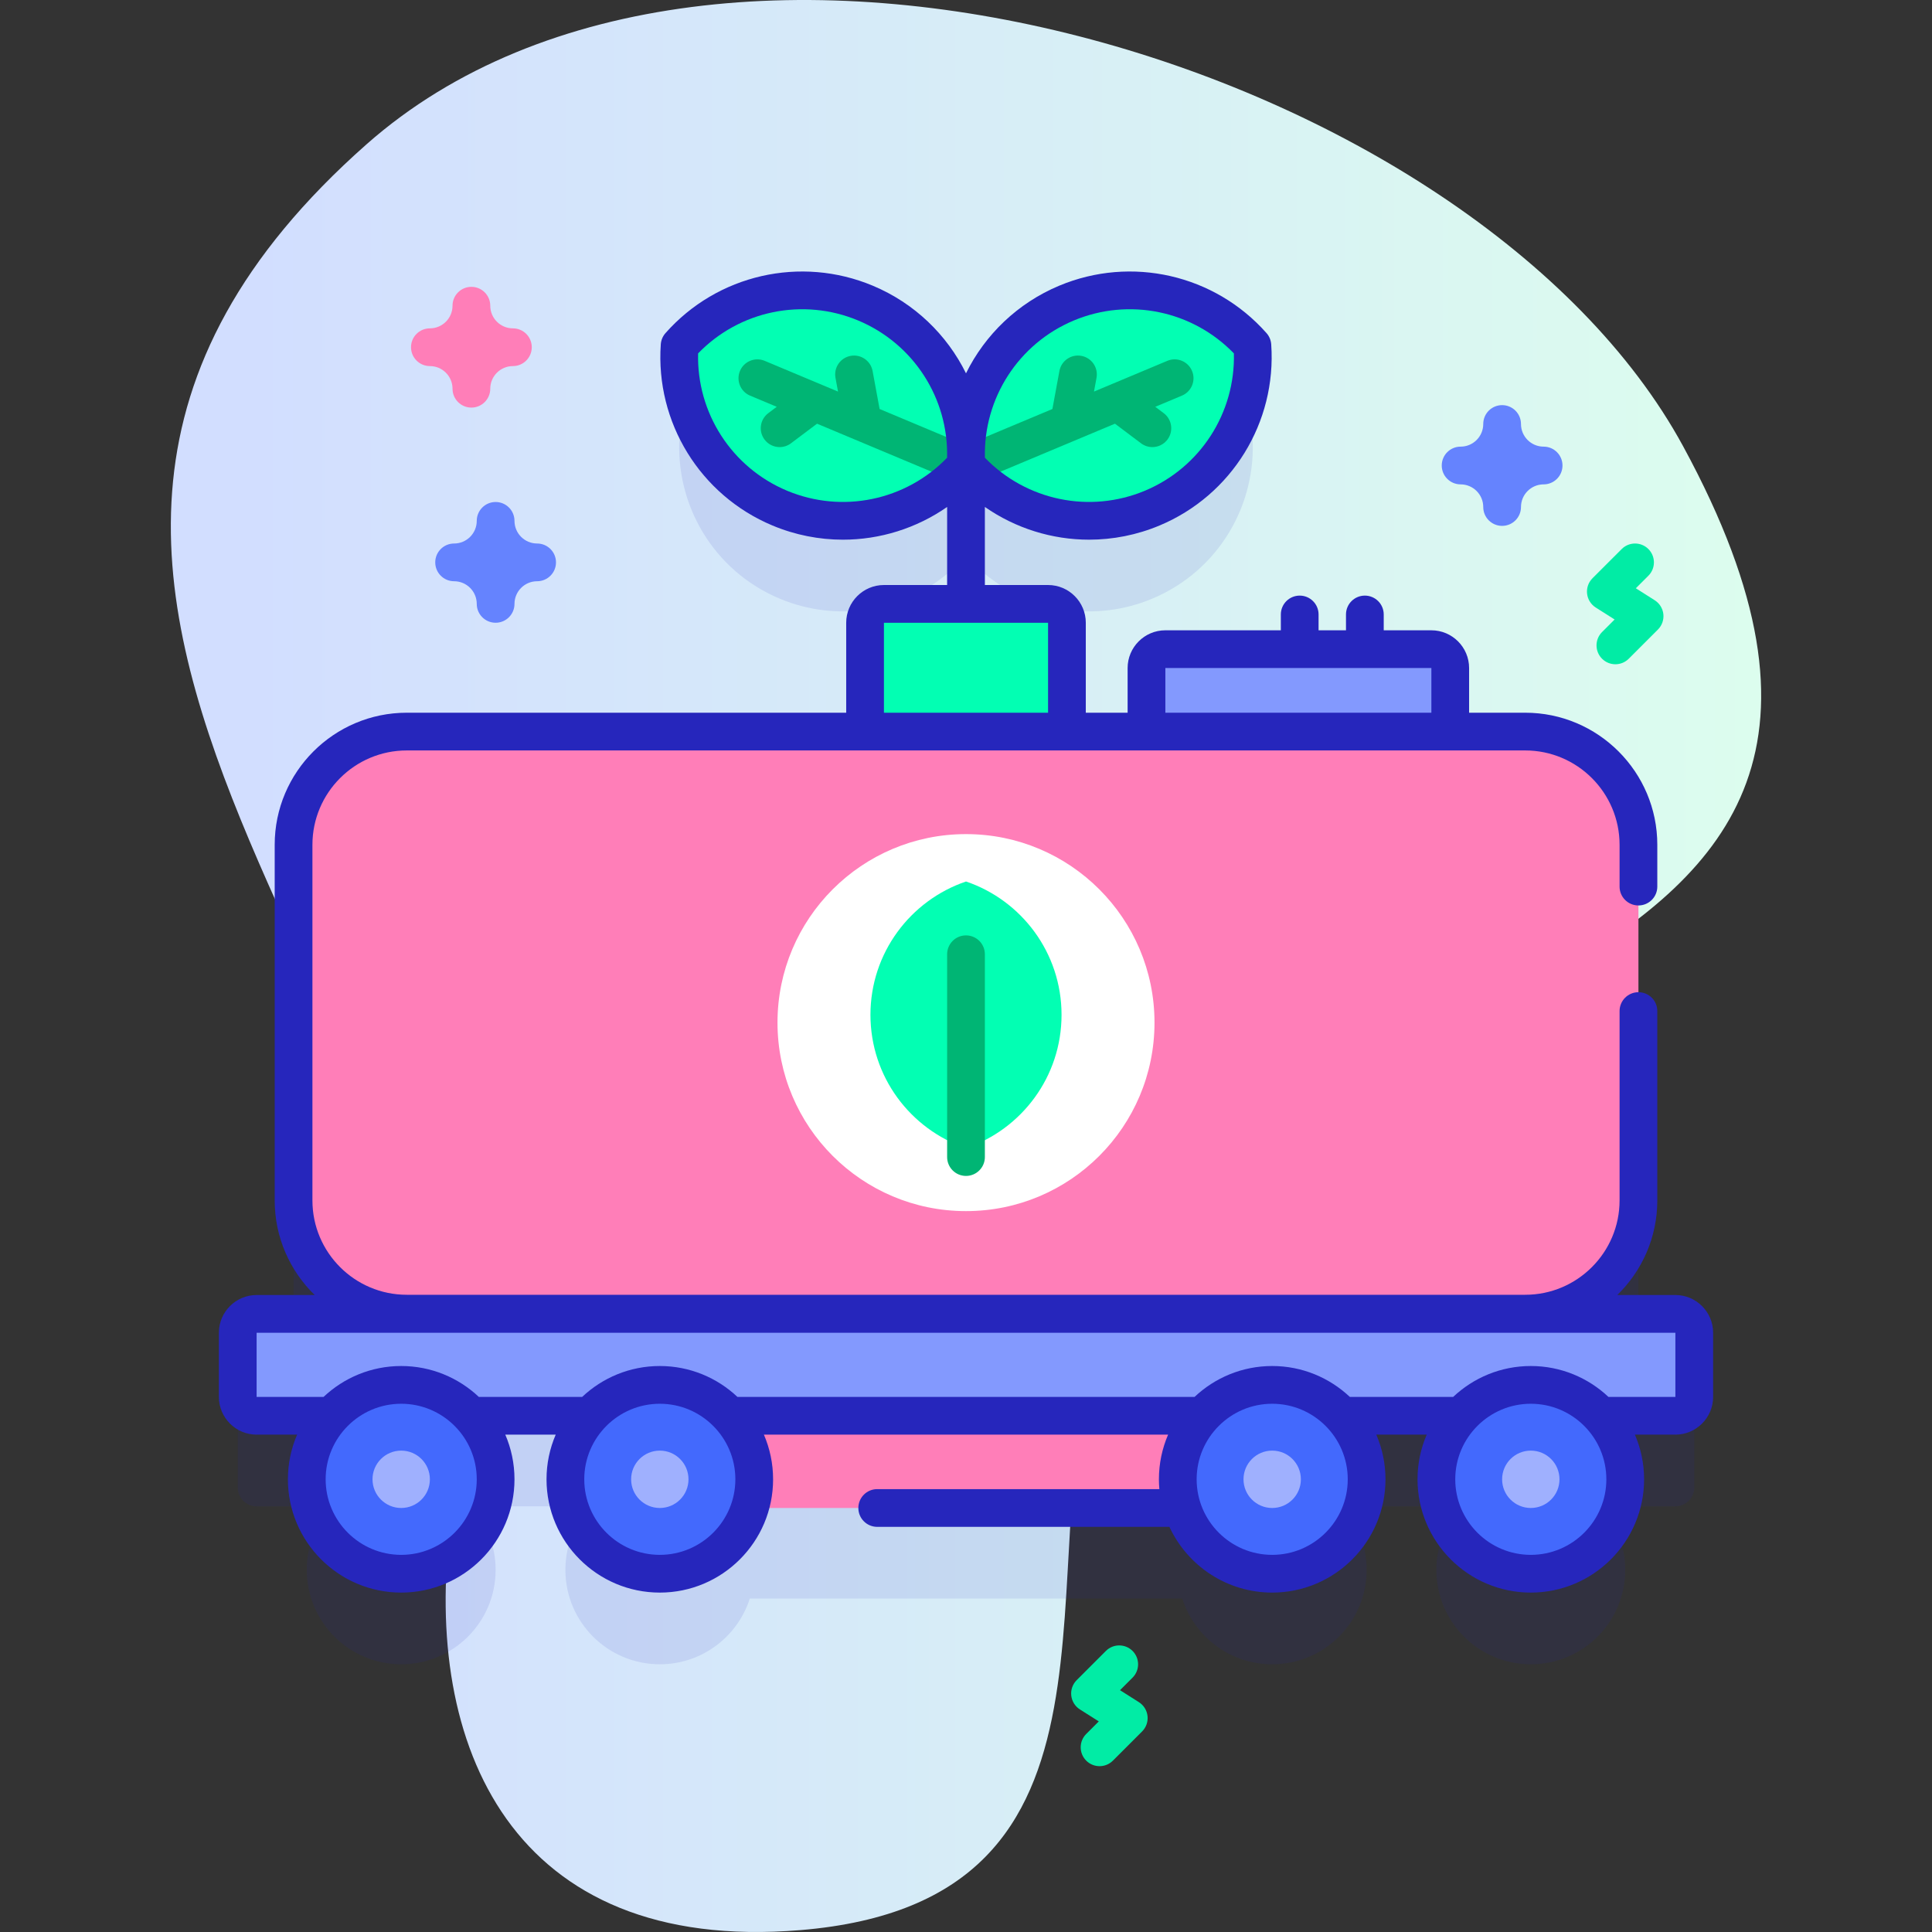 <svg id="Capa_1" enable-background="new 0 0 512 512" height="512" viewBox="0 0 512 512" width="512" xmlns="http://www.w3.org/2000/svg" xmlns:xlink="http://www.w3.org/1999/xlink"><rect x="0" y="0" width="512" height="512" fill="#333333" stroke="none"/><linearGradient id="SVGID_1_" gradientUnits="userSpaceOnUse" x1="45.274" x2="466.726" y1="256" y2="256"><stop offset=".049" stop-color="#d2deff"/><stop offset=".999" stop-color="#dcfdee"/></linearGradient><g><g><path d="m97.146 38.232c-135.328 119.538 38.831 235.409 22.243 366.028-7.375 58.072 16.054 113.588 92.705 107.244 93.413-7.732 59.504-97.209 79.066-156.778 33.66-102.501 240.73-78.56 154.895-236.448-54.778-100.758-255.766-162.321-348.909-80.046z" fill="url(#SVGID_1_)"/></g><g><path d="m443.994 372.193h-40.667l.876-.065c16.569 0 30-13.431 30-30v-94.251c0-16.569-13.431-30-30-30h-19.875v-16.843c0-2.761-2.239-5-5-5h-70.496c-2.761 0-5 2.239-5 5v16.843h-21.084v-28.843c0-2.761-2.239-5-5-5h-16.748v-31.946c12.033 9.913 29.01 12.997 44.38 6.555 17.606-7.379 27.778-25.008 26.518-43.047-11.978-13.546-31.676-18.643-49.282-11.264-12.75 5.344-21.601 16.069-25.031 28.434-.501-.168-1.028-.281-1.586-.281s-1.085.113-1.586.281c-3.43-12.365-12.281-23.09-25.031-28.434-17.606-7.379-37.303-2.283-49.282 11.264-1.26 18.039 8.913 35.668 26.518 43.047 15.37 6.442 32.347 3.357 44.38-6.555v31.946h-16.748c-2.761 0-5 2.239-5 5v28.843h-121.453c-16.569 0-30 13.431-30 30v94.251c0 16.569 13.431 30 30 30l1.088.065h-40.879c-2.761 0-5 2.239-5 5v17c0 2.761 2.239 5 5 5h19.805c-4.046 4.445-6.512 10.353-6.512 16.837 0 13.82 11.203 25.022 25.023 25.022s25.023-11.203 25.023-25.022c0-6.484-2.466-12.392-6.512-16.837h31.513c-4.046 4.445-6.512 10.353-6.512 16.837 0 13.82 11.203 25.022 25.023 25.022 11.169 0 20.625-7.319 23.843-17.42h114.602c3.218 10.102 12.675 17.42 23.843 17.42 13.82 0 25.023-11.203 25.023-25.022 0-6.484-2.466-12.392-6.512-16.837h31.513c-4.046 4.445-6.512 10.353-6.512 16.837 0 13.82 11.203 25.022 25.023 25.022s25.023-11.203 25.023-25.022c0-6.484-2.466-12.392-6.512-16.837h19.805c2.761 0 5-2.239 5-5v-17c-.002-2.761-2.241-5-5.002-5z" fill="#2626bc" opacity=".1"/><g><g><path d="m282.748 193.877h-53.496v-28.842c0-2.761 2.239-5 5-5h43.496c2.761 0 5 2.239 5 5z" fill="#02ffb3"/><path d="m384.329 193.877h-80.496v-16.842c0-2.761 2.239-5 5-5h70.496c2.761 0 5 2.239 5 5z" fill="#8399fe"/><path d="m178.657 375.193h154.686v24.439h-154.686z" fill="#ff7eb8"/><path d="m404.203 348.128h-296.406c-16.569 0-30-13.431-30-30v-94.251c0-16.569 13.431-30 30-30h296.406c16.569 0 30 13.431 30 30v94.251c0 16.569-13.431 30-30 30z" fill="#ff7eb8"/><path d="m443.994 375.193h-375.988c-2.761 0-5-2.239-5-5v-17c0-2.761 2.239-5 5-5h375.987c2.761 0 5 2.239 5 5v17c.001 2.762-2.238 5-4.999 5z" fill="#8399fe"/><g><g><g><circle cx="106.322" cy="392.03" fill="#4369fd" r="25.023"/><circle cx="106.322" cy="392.03" fill="#9fb0fe" r="7.602"/></g><g><circle cx="174.856" cy="392.03" fill="#4369fd" r="25.023"/><circle cx="174.856" cy="392.03" fill="#9fb0fe" r="7.602"/></g></g><g><g><circle cx="337.144" cy="392.03" fill="#4369fd" r="25.023"/><circle cx="337.144" cy="392.03" fill="#9fb0fe" r="7.602"/></g><g><circle cx="405.678" cy="392.03" fill="#4369fd" r="25.023"/><circle cx="405.678" cy="392.03" fill="#9fb0fe" r="7.602"/></g></g></g><g><circle cx="256" cy="271.003" fill="#fff" r="49.955"/><path d="m281.321 268.936c0 16.416-10.59 30.345-25.316 35.342-14.726-4.997-25.326-18.926-25.326-35.342 0-16.406 10.6-30.334 25.326-35.331 14.726 4.997 25.316 18.925 25.316 35.331z" fill="#02ffb3"/><g><path d="m256 311.633c-2.761 0-5-2.239-5-5v-53.745c0-2.761 2.239-5 5-5s5 2.239 5 5v53.745c0 2.761-2.239 5-5 5z" fill="#00b574"/></g></g></g><g><g><g><path d="m229.383 80.333c-17.606-7.379-37.303-2.283-49.282 11.264-1.26 18.039 8.913 35.668 26.518 43.047 17.594 7.374 37.297 2.267 49.275-11.28 1.261-18.039-8.916-35.656-26.511-43.031z" fill="#02ffb3"/><path d="m257.828 118.753-24.724-10.363-1.858-10.071c-.5-2.715-3.107-4.511-5.824-4.01-2.715.501-4.511 3.108-4.01 5.824l.671 3.638-19.441-8.148c-2.543-1.065-5.476.133-6.544 2.679-1.067 2.547.132 5.477 2.679 6.544l7.064 2.961-2.239 1.685c-2.207 1.66-2.649 4.795-.989 7.001.983 1.307 2.482 1.994 4 1.994 1.046 0 2.102-.327 3.002-1.005l6.908-5.198 37.439 15.692c.631.265 1.286.39 1.931.39 1.954 0 3.811-1.153 4.613-3.068 1.068-2.548-.131-5.478-2.678-6.545z" fill="#00b574"/></g></g><g><g><path d="m282.617 80.333c17.606-7.379 37.303-2.283 49.282 11.264 1.26 18.039-8.913 35.668-26.518 43.047-17.594 7.374-37.297 2.267-49.275-11.28-1.261-18.039 8.916-35.656 26.511-43.031z" fill="#02ffb3"/><path d="m315.902 98.302c-1.067-2.548-3.999-3.746-6.544-2.679l-19.441 8.148.671-3.638c.501-2.716-1.294-5.323-4.01-5.824-2.715-.504-5.323 1.294-5.824 4.01l-1.858 10.071-24.724 10.363c-2.547 1.067-3.746 3.997-2.679 6.544.803 1.916 2.659 3.068 4.613 3.068.645 0 1.299-.125 1.931-.39l37.439-15.692 6.908 5.198c.901.678 1.956 1.005 3.002 1.005 1.518 0 3.017-.688 4-1.994 1.66-2.206 1.217-5.341-.989-7.001l-2.239-1.685 7.064-2.961c2.548-1.067 3.747-3.996 2.68-6.543z" fill="#00b574"/><path d="m443.994 343.193h-15.397c6.536-6.362 10.606-15.245 10.606-25.064v-50.184c0-2.762-2.239-5-5-5s-5 2.238-5 5v50.184c0 13.785-11.215 25-25 25h-296.406c-13.785 0-25-11.215-25-25v-94.252c0-13.785 11.215-25 25-25h296.406c13.785 0 25 11.215 25 25v11.078c0 2.762 2.239 5 5 5s5-2.238 5-5v-11.078c0-19.299-15.701-35-35-35h-14.875v-11.842c0-5.514-4.486-10-10-10h-12.627v-4.194c0-2.762-2.239-5-5-5s-5 2.238-5 5v4.194h-7.266v-4.194c0-2.762-2.239-5-5-5s-5 2.238-5 5v4.194h-30.604c-5.514 0-10 4.486-10 10v11.842h-11.084v-23.842c0-5.514-4.486-10-10-10h-16.747v-20.687c8.149 5.668 17.803 8.673 27.617 8.673 6.289 0 12.641-1.229 18.696-3.766 19.134-8.021 31.019-27.313 29.573-48.008-.077-1.098-.513-2.14-1.242-2.964-13.736-15.534-35.822-20.582-54.959-12.563-11.028 4.624-19.639 12.993-24.685 23.213-5.046-10.22-13.657-18.589-24.684-23.211-19.135-8.021-41.223-2.971-54.959 12.563-.729.824-1.166 1.866-1.242 2.964-1.446 20.694 10.438 39.987 29.573 48.008 6.056 2.538 12.405 3.766 18.695 3.766 9.813 0 19.468-3.005 27.618-8.674v20.687h-16.748c-5.514 0-10 4.486-10 10v23.842h-116.456c-19.299 0-35 15.701-35 35v94.252c0 9.82 4.071 18.702 10.606 25.064h-15.397c-5.514 0-10 4.486-10 10v17c0 5.514 4.486 10 10 10h10.729c-1.565 3.634-2.436 7.635-2.436 11.837 0 16.555 13.468 30.022 30.022 30.022s30.022-13.468 30.022-30.022c0-4.202-.871-8.203-2.436-11.837h13.362c-1.565 3.634-2.436 7.635-2.436 11.837 0 16.555 13.468 30.022 30.022 30.022s30.022-13.468 30.022-30.022c0-4.202-.871-8.203-2.436-11.837h107.116c-1.565 3.634-2.436 7.635-2.436 11.837 0 .877.046 1.743.12 2.602h-74.772c-2.761 0-5 2.238-5 5s2.239 5 5 5h77.435c4.773 10.275 15.185 17.421 27.24 17.421 16.554 0 30.022-13.468 30.022-30.022 0-4.202-.871-8.203-2.436-11.837h13.362c-1.565 3.634-2.436 7.635-2.436 11.837 0 16.555 13.468 30.022 30.022 30.022s30.022-13.468 30.022-30.022c0-4.202-.871-8.203-2.436-11.837h10.729c5.514 0 10-4.486 10-10v-17c.001-5.515-4.485-10.002-9.999-10.002zm-159.444-258.249c14.656-6.144 31.489-2.624 42.442 8.709.402 15.763-8.892 30.237-23.544 36.38-14.647 6.14-31.479 2.613-42.436-8.726-.403-15.754 8.889-30.222 23.538-36.363zm-33.561 36.364c-10.957 11.34-27.791 14.862-42.436 8.726-14.653-6.143-23.947-20.617-23.545-36.38 10.953-11.334 27.788-14.852 42.442-8.709 14.649 6.14 23.941 20.608 23.539 36.363zm57.844 55.727h70.496v11.842h-70.496zm-74.581-12h43.496v23.842h-43.496zm-127.93 247.018c-11.041 0-20.022-8.982-20.022-20.022s8.982-20.022 20.022-20.022 20.022 8.982 20.022 20.022-8.982 20.022-20.022 20.022zm68.534 0c-11.041 0-20.022-8.982-20.022-20.022s8.982-20.022 20.022-20.022 20.022 8.982 20.022 20.022-8.982 20.022-20.022 20.022zm162.288 0c-11.041 0-20.022-8.982-20.022-20.022s8.982-20.022 20.022-20.022 20.022 8.982 20.022 20.022-8.981 20.022-20.022 20.022zm68.534 0c-11.041 0-20.022-8.982-20.022-20.022s8.982-20.022 20.022-20.022 20.022 8.982 20.022 20.022-8.981 20.022-20.022 20.022zm38.316-41.86h-17.744c-5.378-5.069-12.615-8.186-20.571-8.186s-15.193 3.116-20.571 8.186h-27.392c-5.378-5.069-12.615-8.186-20.571-8.186s-15.193 3.116-20.571 8.186h-121.147c-5.378-5.069-12.615-8.186-20.571-8.186s-15.193 3.116-20.571 8.186h-27.392c-5.378-5.069-12.615-8.186-20.571-8.186s-15.193 3.116-20.571 8.186h-17.745v-17h375.987v17z" fill="#2626bc"/></g></g></g></g><path d="m428.096 176.035c-1.28 0-2.559-.488-3.536-1.465-1.953-1.952-1.953-5.118 0-7.07l3.328-3.328-5.003-3.173c-1.282-.813-2.125-2.165-2.292-3.674s.361-3.012 1.435-4.085l7.742-7.741c1.953-1.951 5.12-1.951 7.071.001 1.953 1.952 1.953 5.118 0 7.071l-3.327 3.326 5.002 3.173c1.282.813 2.125 2.165 2.292 3.673.167 1.509-.361 3.012-1.434 4.085l-7.742 7.742c-.977.977-2.257 1.465-3.536 1.465z" fill="#01eca5"/><path d="m291.396 468.053c-1.28 0-2.559-.488-3.536-1.465-1.953-1.952-1.953-5.118 0-7.07l3.328-3.328-5.002-3.172c-1.282-.813-2.125-2.164-2.292-3.673s.361-3.012 1.434-4.085l7.742-7.742c1.953-1.953 5.118-1.953 7.071 0 1.953 1.952 1.953 5.118 0 7.07l-3.328 3.328 5.002 3.172c1.282.813 2.125 2.164 2.292 3.673s-.361 3.012-1.434 4.085l-7.742 7.742c-.975.976-2.255 1.465-3.535 1.465z" fill="#01eca5"/><path d="m398.076 139.364c-2.761 0-5-2.238-5-5 0-3.309-2.691-6-6-6-2.761 0-5-2.238-5-5s2.239-5 5-5c3.309 0 6-2.691 6-6 0-2.762 2.239-5 5-5s5 2.238 5 5c0 3.309 2.691 6 6 6 2.761 0 5 2.238 5 5s-2.239 5-5 5c-3.309 0-6 2.691-6 6 0 2.762-2.239 5-5 5z" fill="#6583fe"/><path d="m131.344 165.035c-2.761 0-5-2.238-5-5 0-3.309-2.691-6-6-6-2.761 0-5-2.238-5-5s2.239-5 5-5c3.309 0 6-2.691 6-6 0-2.762 2.239-5 5-5s5 2.238 5 5c0 3.309 2.691 6 6 6 2.761 0 5 2.238 5 5s-2.239 5-5 5c-3.309 0-6 2.691-6 6 0 2.762-2.239 5-5 5z" fill="#6583fe"/><path d="m124.924 108.017c-2.761 0-5-2.238-5-5 0-3.309-2.691-6-6-6-2.761 0-5-2.238-5-5s2.239-5 5-5c3.309 0 6-2.691 6-6 0-2.762 2.239-5 5-5s5 2.238 5 5c0 3.309 2.691 6 6 6 2.761 0 5 2.238 5 5s-2.239 5-5 5c-3.309 0-6 2.691-6 6 0 2.761-2.239 5-5 5z" fill="#ff7eb8"/></g></g></svg>
